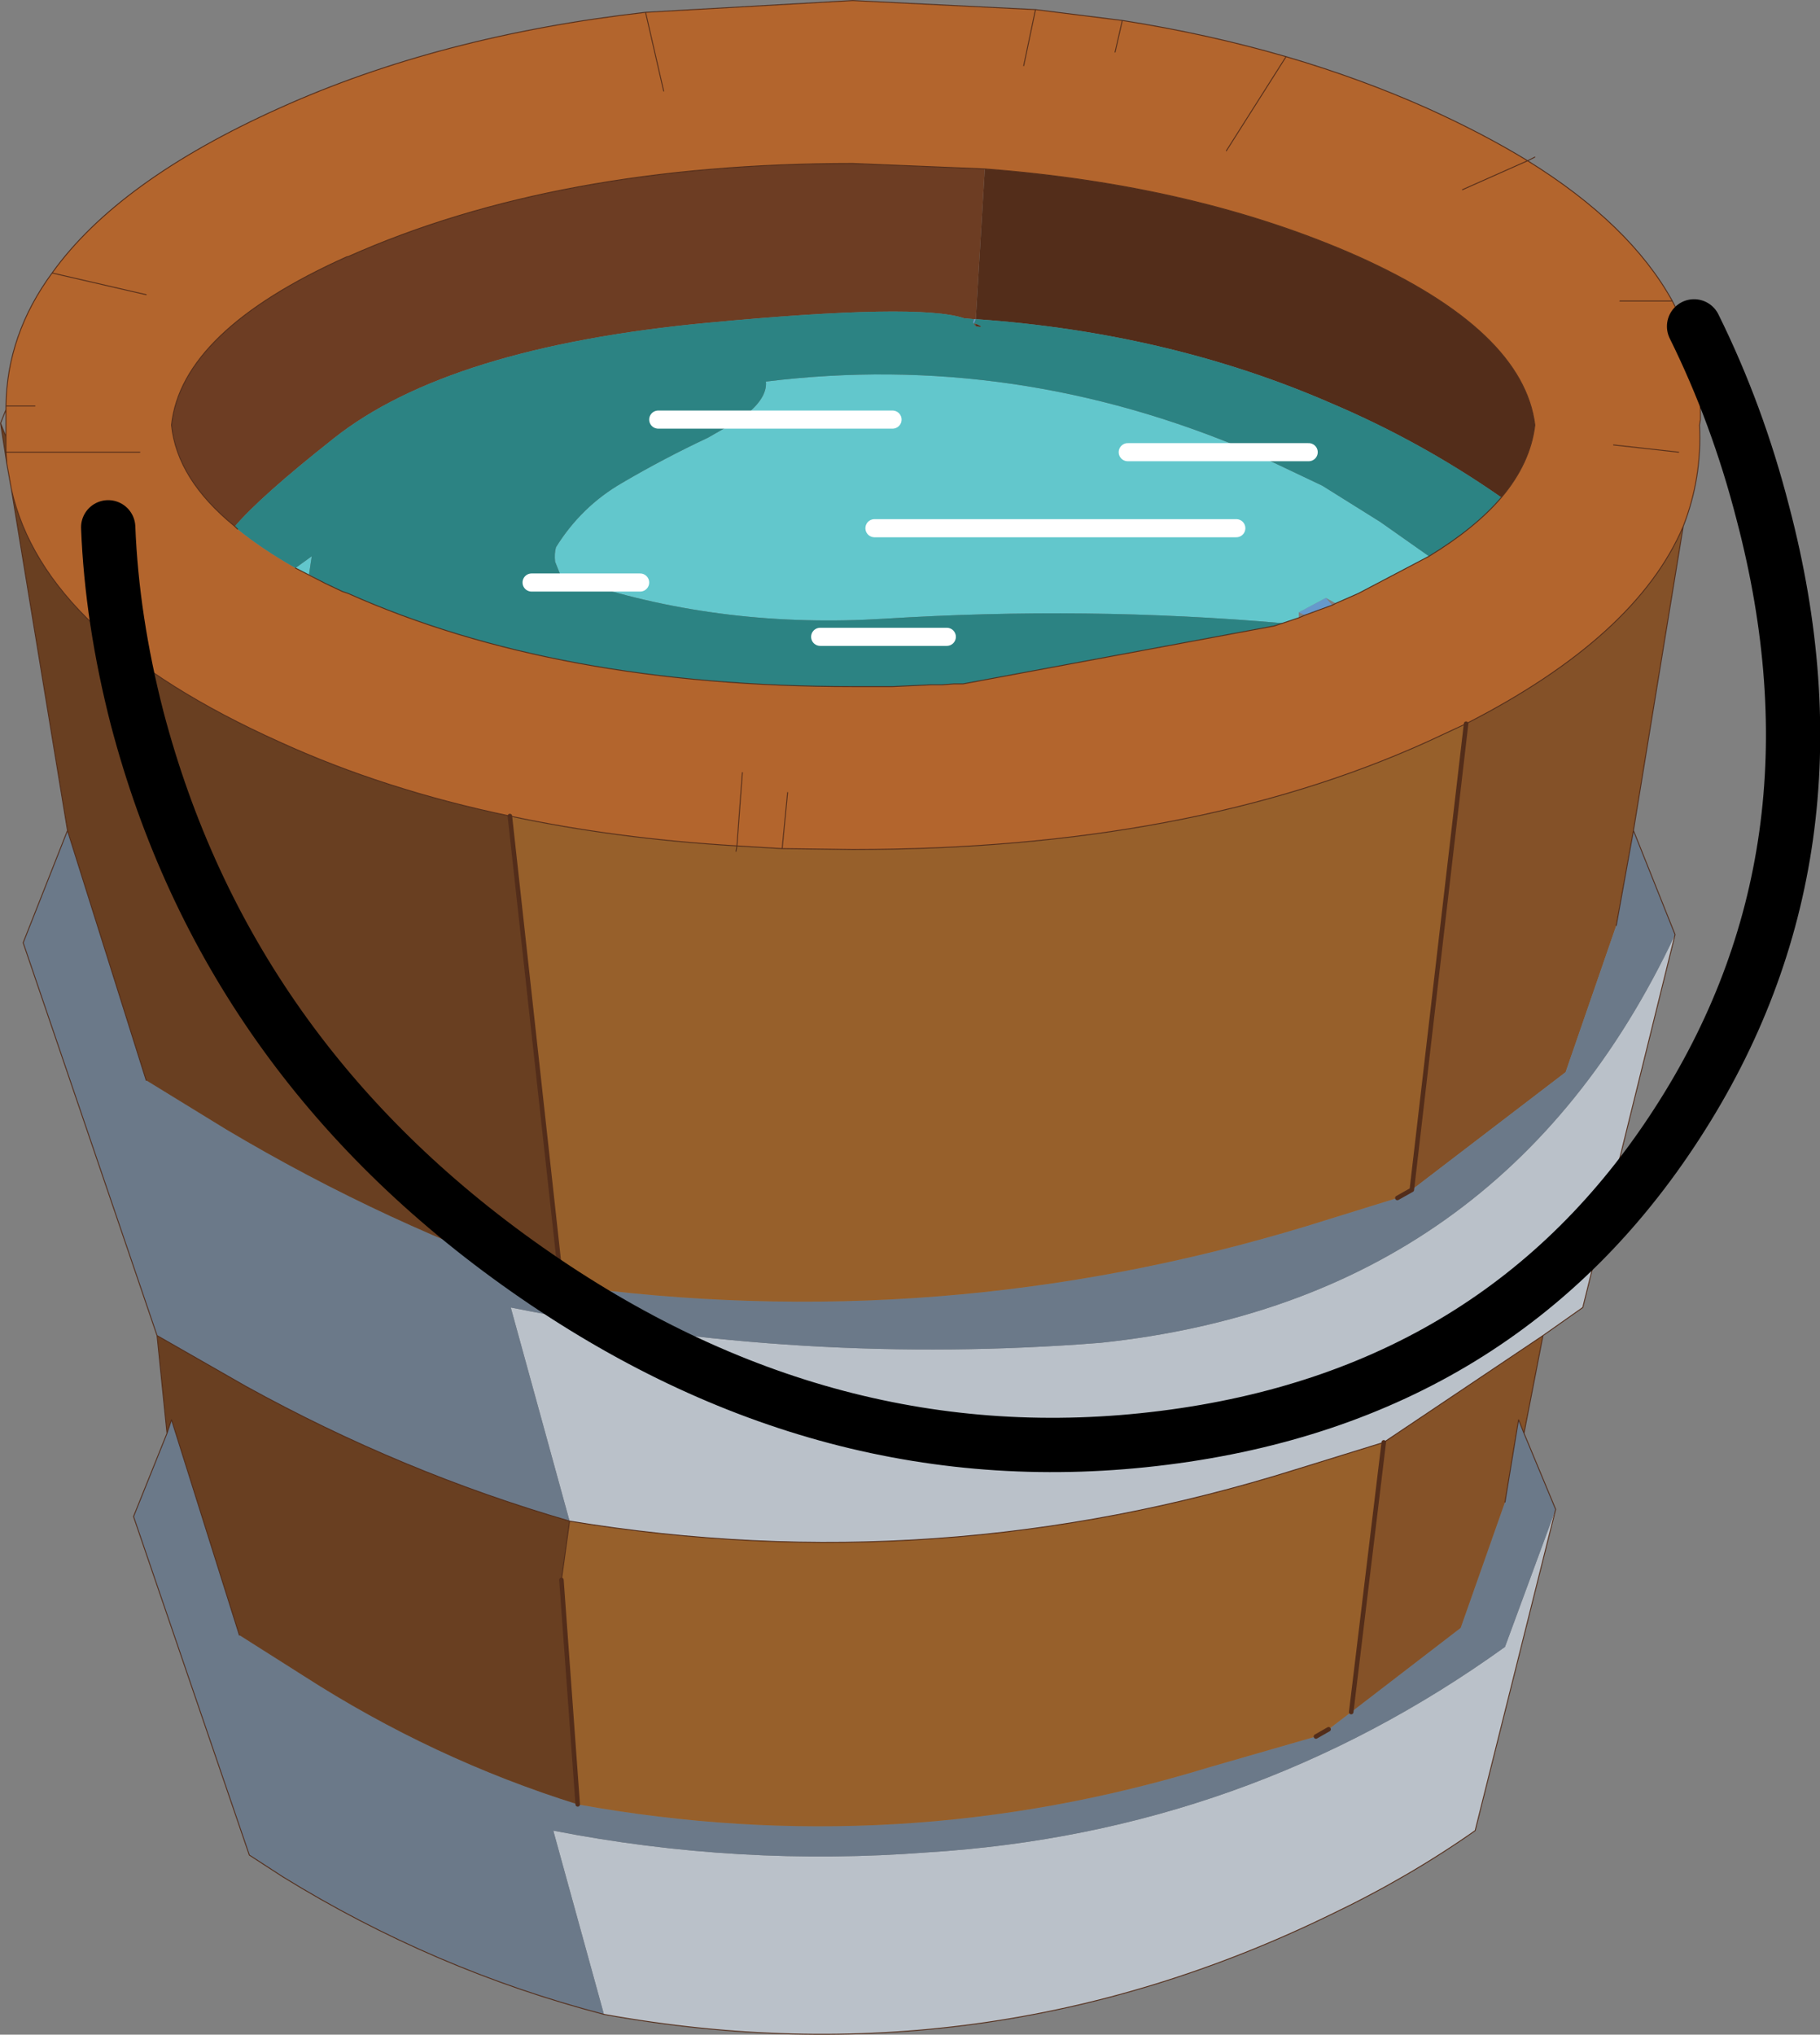<svg viewBox="0 0 100.59 112.4" xmlns="http://www.w3.org/2000/svg" xmlns:xlink="http://www.w3.org/1999/xlink"><rect x="0" y="0" width="100.59" height="112.4" fill="#808080" stroke="none"/><use transform="translate(.03 .03)" width="100.55" height="112.35" xlink:href="#a"/><defs><g id="a"><path d="M54.4 9.3q11.75.9 20.65 4.85 9.1 4.1 9.75 9.3-.25 2.1-1.85 4-4.45-3.1-9.4-5.2-8.95-3.9-19.65-4.65l.5-8.3m-.5 8.55q.6.25 0 .15v-.15" fill="#532d1a" fill-rule="evenodd"/><path d="M93.95 22.9v.25-.25M93 29.05l-2.75 16.8-.95 5.25-2.8 8.1-8.5 6.5 3-25.75q9.4-4.8 12-10.9" fill="#845128" fill-rule="evenodd"/><path d="m92.55 51.6-5.1 20.6-2.2 1.55-8.8 5.9-4.85 1.5Q51.85 87.35 31.45 84L28.2 72.2q16.15 3.25 32.6 1.95Q83.05 71.8 92.55 51.6m-6.6 31.75L81.5 101.1q-3.7 2.6-8 4.65-19.1 9.3-40.15 5.5l-2.8-10.15q10.25 2 20.7 1.2 17.65-1.1 31.9-11.35l2.8-7.6" fill="#bac1c9" fill-rule="evenodd"/><path d="m90.25 45.85 2.3 5.75q-9.5 20.2-31.75 22.55-16.45 1.3-32.6-1.95L31.45 84q-9.3-2.7-17.9-7.45l-4.9-2.8-7.4-21.7 2.45-6.2 4.35 13.8 4.4 2.7q8.9 5.3 18.55 8.6 20.95 2.9 41.2-3.25l5-1.55.8-.45 8.5-6.5 2.8-8.1.95-5.25m-6.05 33.3 1.75 4.2-2.8 7.6Q68.9 101.2 51.25 102.3q-10.45.8-20.7-1.2l2.8 10.15q-9.4-2.45-17.75-7.6l-1.85-1.2-6.4-18.7 1.85-4.6.25-.75 3.75 11.9 3.55 2.25q7.15 4.6 15.15 7.1 17.75 3.2 34.9-2.05l5.9-1.7.7-.4 1.25-.95 6.05-4.65 2.45-6.95.75-4.55.3.75" fill="#6b7989" fill-rule="evenodd"/><path d="m85.25 73.75-1.05 5.4-.3-.75-.75 4.55-2.45 6.95-6.05 4.65 1.8-14.9 8.8-5.9" fill="#855228" fill-rule="evenodd"/><path d="m73.6 33.4-1.5.55-.35-.15 1.5-.8.35.4M53.8 17.6h.1l-.1.25-.05-.05.05-.2" fill="#69c" fill-rule="evenodd"/><path d="M12.95 29.05q-3.2-2.6-3.5-5.6.55-5.2 9.7-9.3h.05Q30.75 9 47.1 9l7.3.3-.5 8.3h-.1l-.55-.05q-2.5-.85-14.15.25-14.35 1.35-20.7 6.4-4.05 3.2-5.45 4.85m40.85-11.2h.1V18l-.15-.2.05.05" fill="#6d3d23" fill-rule="evenodd"/><path d="m40.7 46.7-.05.3.05-.3 2.5.15 3.9.05q18.6 0 31.75-5.95l2.15-1-3 25.75-.8.45-5 1.55Q51.95 73.85 31 70.95l-2.85-25.9Q34 46.3 40.7 46.7M31 87.25l.45-3.25q20.4 3.35 40.15-2.85l4.85-1.5-1.8 14.9-1.25.95-.7.4-5.9 1.7q-17.15 5.25-34.9 2.05l-.9-12.4" fill="#97602b" fill-rule="evenodd"/><path d="m9.2 79.15-.55-5.4 4.9 2.8q8.6 4.75 17.9 7.45L31 87.25l.9 12.4q-8-2.5-15.15-7.1L13.2 90.3 9.45 78.4l-.25.75m-5.5-33.3L.6 27q1.8 8.1 14.8 13.95 5.8 2.65 12.75 4.1L31 70.95q-9.65-3.3-18.55-8.6l-4.4-2.7-4.35-13.8M.35 25.6l-.1-.65-.25-1.6.3.75v.85l.05.65m-.05-.65H.25.3" fill="#693f21" fill-rule="evenodd"/><path d="m78.95 30.7-3.9 2.05-1.25.55-.55-.3-1.5.8v.3l-1.35.45.5-.15q-10.85-.95-22.05-.25-8.8.55-16.7-2l-1.2-.4-.3-.75q-.05-.45.05-.8 1.4-2.25 3.65-3.55 2.3-1.35 4.75-2.5l1.75-1q1.55-1.1 1.45-2.1 13.75-1.7 26.85 3.9l3.9 1.85 3.2 2 2.7 1.9m-61 1.5-1.65-.85.9-.65-.15 1 .9.5m31.35-9.05h-8.45 8.45m13 1.8h6.85-6.85m6 4.2h-20 20m-32.95 3h-3.2 3.2" fill="#62c7cc" fill-rule="evenodd"/><path d="M84.4 8.85q5.65 3.5 8 7.75 1.55 2.95 1.55 6.25v.3l-.05.3q.15 2.9-.9 5.6-2.6 6.1-12 10.9l-2.15 1Q65.7 46.9 47.1 46.9l-3.9-.05-2.5-.15q-6.7-.4-12.55-1.65-6.95-1.45-12.75-4.1Q2.4 35.1.6 27l-.25-1.4-.05-.65V22.4q.05-3.95 2.55-7.35 3.65-5.1 12.55-9.1 8.85-4 20.25-5.3L47.1 0l10.1.5 4.8.6q4.75.75 9.05 2 4.1 1.2 7.8 2.85 3.1 1.4 5.55 2.9l-3.6 1.6 3.6-1.6m5.1 7.75h2.9-2.9m-.35 7.95 3.6.4-3.6-.4m-6.2 2.9q1.6-1.9 1.85-4-.65-5.2-9.75-9.3-8.9-3.95-20.65-4.85L47.1 9q-16.35 0-27.9 5.15h-.05q-9.15 4.1-9.7 9.3.3 3 3.5 5.6l.15.15q1.35 1.1 3.2 2.15l1.65.85.95.45.3.1q11.55 5.15 27.9 5.15h2.2l2.15-.1h.6l.65-.05h.5l17.2-3.2 1.35-.45.35-.15 1.5-.55.2-.1 1.25-.55 3.9-2.05q2.55-1.55 4-3.25M56.55 3.6 57.2.5l-.65 3.1m11.2 4.7 3.3-5.2-3.3 5.2M61.6 2.85 62 1.1l-.4 1.75m-18.1 40.9-.3 3.1.3-3.1m-2.5-1.1-.3 4.05.3-4.05M8.05 16.25l-5.2-1.2 5.2 1.2M36.65 5l-1-4.35 1 4.35M1.9 22.4H.3h1.6m5.8 2.55H.3h7.4" fill="#b3652d" fill-rule="evenodd"/><path d="M82.95 27.45q-1.45 1.7-4 3.25l-2.7-1.9-3.2-2-3.9-1.85q-13.1-5.6-26.85-3.9.1 1-1.45 2.1l-1.75 1q-2.45 1.15-4.75 2.5-2.25 1.3-3.65 3.55-.1.35-.05.8l.3.75 1.2.4q7.9 2.55 16.7 2 11.2-.7 22.05.25l-.5.15-17.2 3.2h-.5l-.65.05h-.6l-2.15.1h-2.2q-16.35 0-27.9-5.15l-.3-.1-.95-.45-.9-.5.15-1-.9.65q-1.85-1.05-3.2-2.15l-.15-.15q1.4-1.65 5.45-4.85 6.35-5.05 20.7-6.4 11.65-1.1 14.15-.25l.55.05-.05.2.15.2q.6.1 0-.15h-.1l.1-.25q10.7.75 19.65 4.65 4.95 2.1 9.4 5.2m-30.65 7.7h-7 7m20-10.2h-3.15 3.15m-42.95 7.2h2.8-2.8m11.5-9h-4.5 4.5" fill="#2c8383" fill-rule="evenodd"/><path d="m84.8 8.65-.4.2q5.65 3.5 8 7.75 1.55 2.95 1.55 6.25v.3l-.05.3q.15 2.9-.9 5.6l-2.75 16.8 2.3 5.75-5.1 20.6-2.2 1.55-1.05 5.4 1.75 4.2-4.45 17.75q-3.7 2.6-8 4.65-19.1 9.3-40.15 5.5-9.4-2.45-17.75-7.6l-1.85-1.2-6.4-18.7 1.85-4.6-.55-5.4-7.4-21.7 2.45-6.2L.6 27l-.25-1.4-.1-.65-.25-1.6.3-.75v-.2q.05-3.95 2.55-7.35 3.65-5.1 12.55-9.1 8.85-4 20.25-5.3L47.1 0l10.1.5 4.8.6q4.75.75 9.05 2 4.1 1.2 7.8 2.85 3.1 1.4 5.55 2.9l-3.6 1.6M93.95 23v.15m0-.15v-.15M92.4 16.6h-2.9M81 39.95q9.4-4.8 12-10.9m-.25-4.1-3.6-.4M54.4 9.3q11.75.9 20.65 4.85 9.1 4.1 9.75 9.3-.25 2.1-1.85 4-1.45 1.7-4 3.25l-3.9 2.05-1.25.55-.2.1-1.5.55-.35.15-1.35.45-17.2 3.2h-.5l-.65.05h-.6l-2.15.1h-2.2q-16.35 0-27.9-5.15l-.3-.1-.95-.45-1.65-.85m-3.2-2.15-.15-.15q-3.2-2.6-3.5-5.6.55-5.2 9.7-9.3h.05Q30.75 9 47.1 9l7.3.3m28.75 73.65.75-4.55.3.75m5.1-28.05.95-5.25M62 1.1l-.4 1.75m9.45.25-3.3 5.2M57.2.5l-.65 3.1M40.65 47l.05-.3q-6.7-.4-12.55-1.65M81 39.95l-2.15 1Q65.7 46.9 47.1 46.9l-3.9-.05-2.5-.15.3-4.05m2.2 4.2.3-3.1M35.65.65l1 4.35M2.85 15.05l5.2 1.2M.3 22.6v2.35h7.4M.3 22.4h1.6M.3 24.95l.05.65m-.1-.65H.3M.6 27q1.8 8.1 14.8 13.95 5.8 2.65 12.75 4.1M13.2 90.3 9.45 78.4l-.25.75m21.8 8.1.45-3.25q-9.3-2.7-17.9-7.45l-4.9-2.8M31.45 84q20.4 3.35 40.15-2.85l4.85-1.5 8.8-5.9M3.7 45.85l4.35 13.8M.3 24.1l-.3-.75" fill="none" stroke="#532d1a" stroke-linecap="round" stroke-linejoin="round" stroke-width=".05"/><path d="M28.15 45.05 31 70.95m46.2-4.8.8-.45 3-25.75m-49.1 59.7-.9-12.4m43.65 7.3 1.8-14.9M73.4 95.5l-.7.4" fill="none" stroke="#532d1a" stroke-linecap="round" stroke-linejoin="round" stroke-width=".25"/><path d="M40.85 23.15h8.45m-4 12h7m16.85-10.2H62.3m-30.15 7.2h-2.8m39.8-7.2h3.15m-24 4.2h20m-36.15 3h3.2m1-9h4.5" fill="none" stroke="#fff" stroke-linecap="round" stroke-linejoin="round"/><path d="M93.6 18q2.4 4.85 3.8 10.3 4.95 18.8-4.75 33.75-9.7 15-28.35 17.35-18.6 2.35-35.2-9.3T7.55 39.65q-1.4-5.45-1.6-10.55" fill="none" stroke="#000" stroke-linecap="round" stroke-linejoin="round" stroke-width="3"/></g></defs></svg>